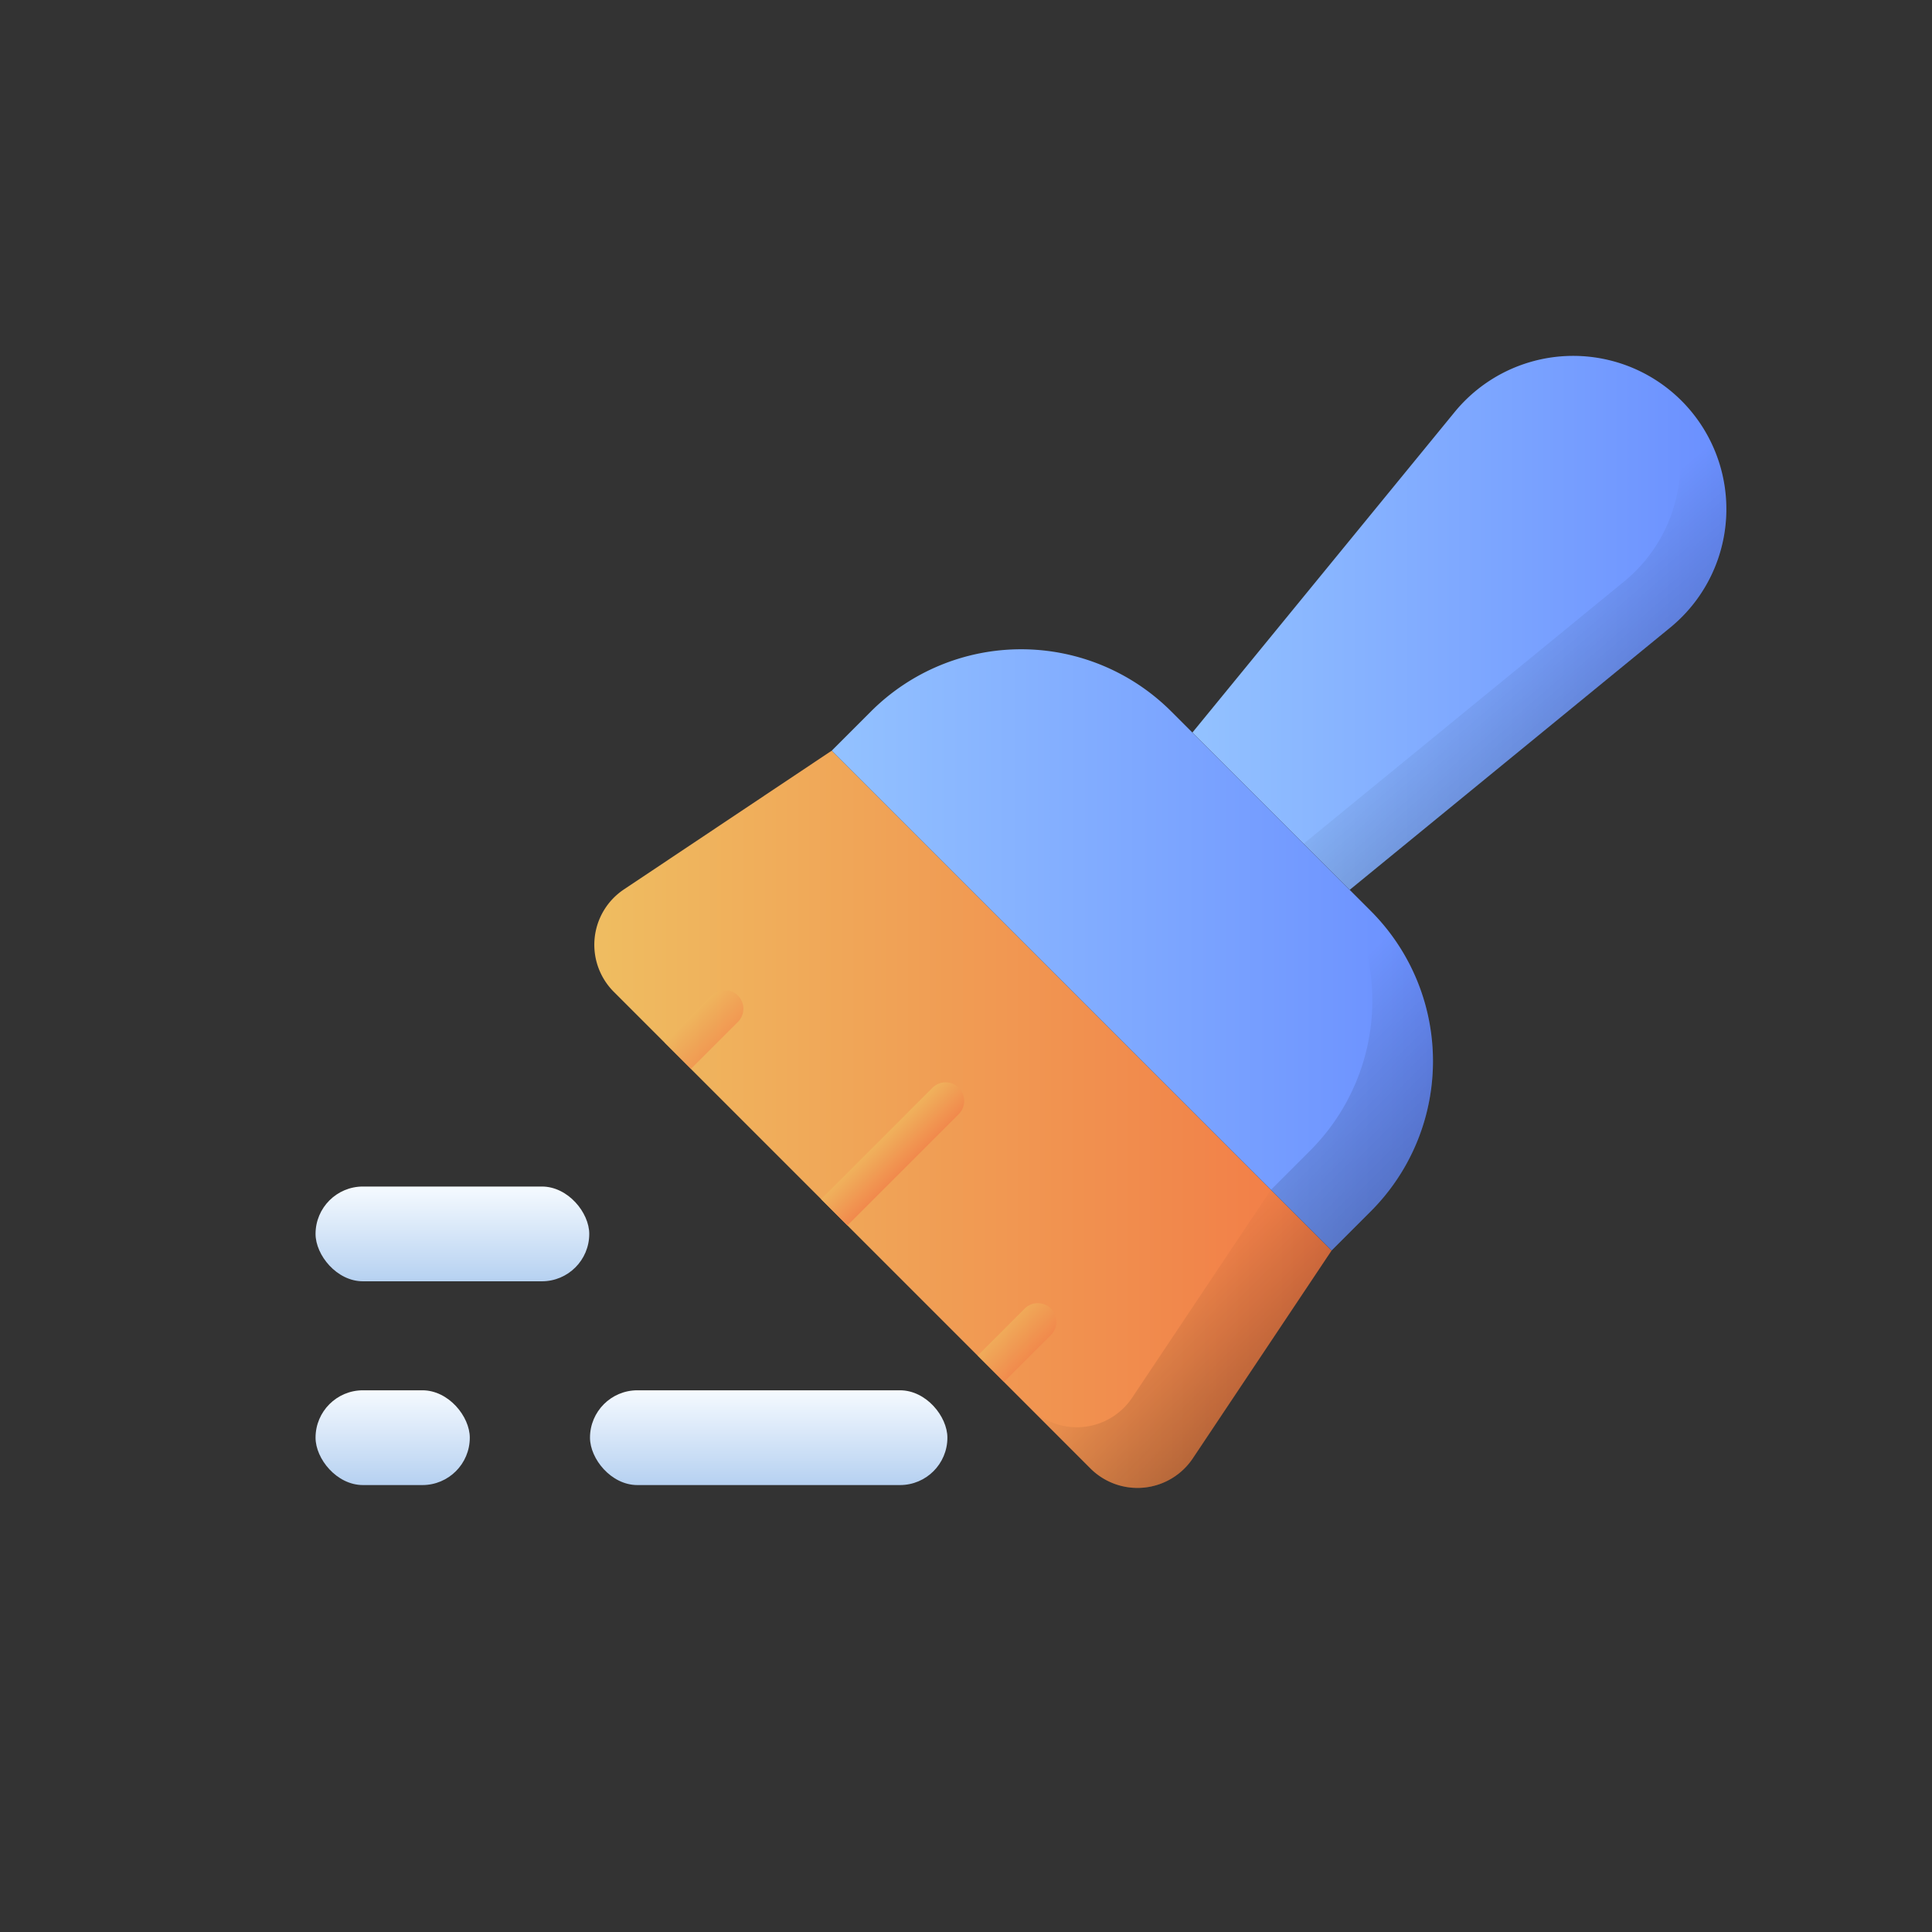 <svg xmlns="http://www.w3.org/2000/svg" xmlns:xlink="http://www.w3.org/1999/xlink" viewBox="0 0 512 512"><rect x="0" y="0" width="512" height="512" fill="#333333" stroke="none"/><defs><style>.cls-1{fill:url(#linear-gradient);}.cls-2{fill:url(#linear-gradient-2);}.cls-3{fill:url(#linear-gradient-3);}.cls-4,.cls-5,.cls-6,.cls-7,.cls-8{opacity:0.5;}.cls-4{fill:url(#linear-gradient-4);}.cls-5{fill:url(#linear-gradient-5);}.cls-6{fill:url(#linear-gradient-6);}.cls-7{fill:url(#linear-gradient-7);}.cls-8{fill:url(#linear-gradient-8);}.cls-9{fill:url(#linear-gradient-9);}.cls-10{fill:url(#linear-gradient-10);}.cls-11{fill:url(#linear-gradient-11);}.cls-12{fill:url(#linear-gradient-12);}</style><linearGradient id="linear-gradient" x1="185.714" y1="308.31" x2="381.094" y2="308.31" gradientTransform="translate(-28.213 -11.687)" gradientUnits="userSpaceOnUse"><stop offset="0" stop-color="#efbd61"/><stop offset="1" stop-color="#f27a46"/></linearGradient><linearGradient id="linear-gradient-2" x1="344.207" y1="176.754" x2="485.714" y2="176.754" gradientTransform="translate(-28.213 -11.687)" gradientUnits="userSpaceOnUse"><stop offset="0" stop-color="#93c2ff"/><stop offset="1" stop-color="#6a8fff"/></linearGradient><linearGradient id="linear-gradient-3" x1="248.635" y1="263.414" x2="407.966" y2="263.414" gradientTransform="translate(249.378 -178.334) rotate(45)" xlink:href="#linear-gradient-2"/><linearGradient id="linear-gradient-4" x1="424.696" y1="177.603" x2="497.54" y2="262.731" gradientTransform="translate(-28.213 -11.687)" gradientUnits="userSpaceOnUse"><stop offset="0" stop-opacity="0"/><stop offset="1"/></linearGradient><linearGradient id="linear-gradient-5" x1="333.006" y1="355.823" x2="389.561" y2="412.378" xlink:href="#linear-gradient-4"/><linearGradient id="linear-gradient-6" x1="371.646" y1="283.439" x2="453.123" y2="365.038" xlink:href="#linear-gradient-4"/><linearGradient id="linear-gradient-7" x1="240.808" y1="303.877" x2="253.19" y2="303.877" gradientTransform="translate(227.787 -117.726) rotate(45)" xlink:href="#linear-gradient"/><linearGradient id="linear-gradient-8" x1="359.414" y1="303.877" x2="370.19" y2="303.877" gradientTransform="translate(227.787 -117.726) rotate(45)" xlink:href="#linear-gradient"/><linearGradient id="linear-gradient-9" x1="297.968" y1="291.822" x2="314.259" y2="291.822" gradientTransform="translate(227.787 -117.726) rotate(45)" xlink:href="#linear-gradient"/><linearGradient id="linear-gradient-10" x1="203.712" y1="368.443" x2="203.712" y2="393.557" gradientUnits="userSpaceOnUse"><stop offset="0" stop-color="#f5faff"/><stop offset="1" stop-color="#b6d1f1"/></linearGradient><linearGradient id="linear-gradient-11" x1="119.892" y1="314.443" x2="119.892" y2="339.557" xlink:href="#linear-gradient-10"/><linearGradient id="linear-gradient-12" x1="104.062" y1="368.443" x2="104.062" y2="393.557" xlink:href="#linear-gradient-10"/></defs><g id="Layer_2" data-name="Layer 2"><path class="cls-1" d="M352.882,331.394l-36.774,55.074a17.639,17.639,0,0,1-27.142,2.678l-126.3-126.3a17.639,17.639,0,0,1,2.678-27.142l55.074-36.774Z"/><path class="cls-2" d="M357.677,235.82l84.937-69.5a40.593,40.593,0,0,0,3-60.12h0a40.593,40.593,0,0,0-60.12,3l-69.5,84.937Z"/><path class="cls-3" d="M276.259,146.407h14.687a56.283,56.283,0,0,1,56.283,56.283v74.762a56.283,56.283,0,0,1-56.283,56.283H276.259a0,0,0,0,1,0,0V146.407A0,0,0,0,1,276.259,146.407Z" transform="translate(-78.448 290.751) rotate(-45)"/><path class="cls-4" d="M442.619,166.322l-84.94,69.5-12.22-12.22,84.94-69.49a40.626,40.626,0,0,0,8.46-53.37,40.66,40.66,0,0,1,3.76,65.58Z"/><path class="cls-5" d="M352.879,331.392l-36.77,55.08a17.637,17.637,0,0,1-27.14,2.67l-16.07-16.07a17.631,17.631,0,0,0,27.14-2.68l36.77-55.07Z"/><path class="cls-6" d="M363.269,321.012l-10.39,10.38-16.07-16.07,10.39-10.39a56.275,56.275,0,0,0,0-79.59l16.07,16.07A56.287,56.287,0,0,1,363.269,321.012Z"/><path class="cls-7" d="M195.559,270.805l-12.467,12.467-6.965-6.965,12.467-12.467a4.925,4.925,0,0,1,6.965,6.965Z"/><path class="cls-8" d="M278.516,353.763,266.05,366.229l-6.965-6.965L271.551,346.8a4.925,4.925,0,1,1,6.965,6.965Z"/><path class="cls-9" d="M254.079,295.243,224.571,324.75l-6.965-6.965,29.508-29.507a4.928,4.928,0,0,1,6.972,0,4.935,4.935,0,0,1-.007,6.965Z"/><rect class="cls-10" x="156.355" y="368.443" width="94.714" height="25.114" rx="12.557"/><rect class="cls-11" x="83.624" y="314.443" width="72.536" height="25.114" rx="12.557"/><rect class="cls-12" x="83.624" y="368.443" width="40.876" height="25.114" rx="12.557"/></g></svg>